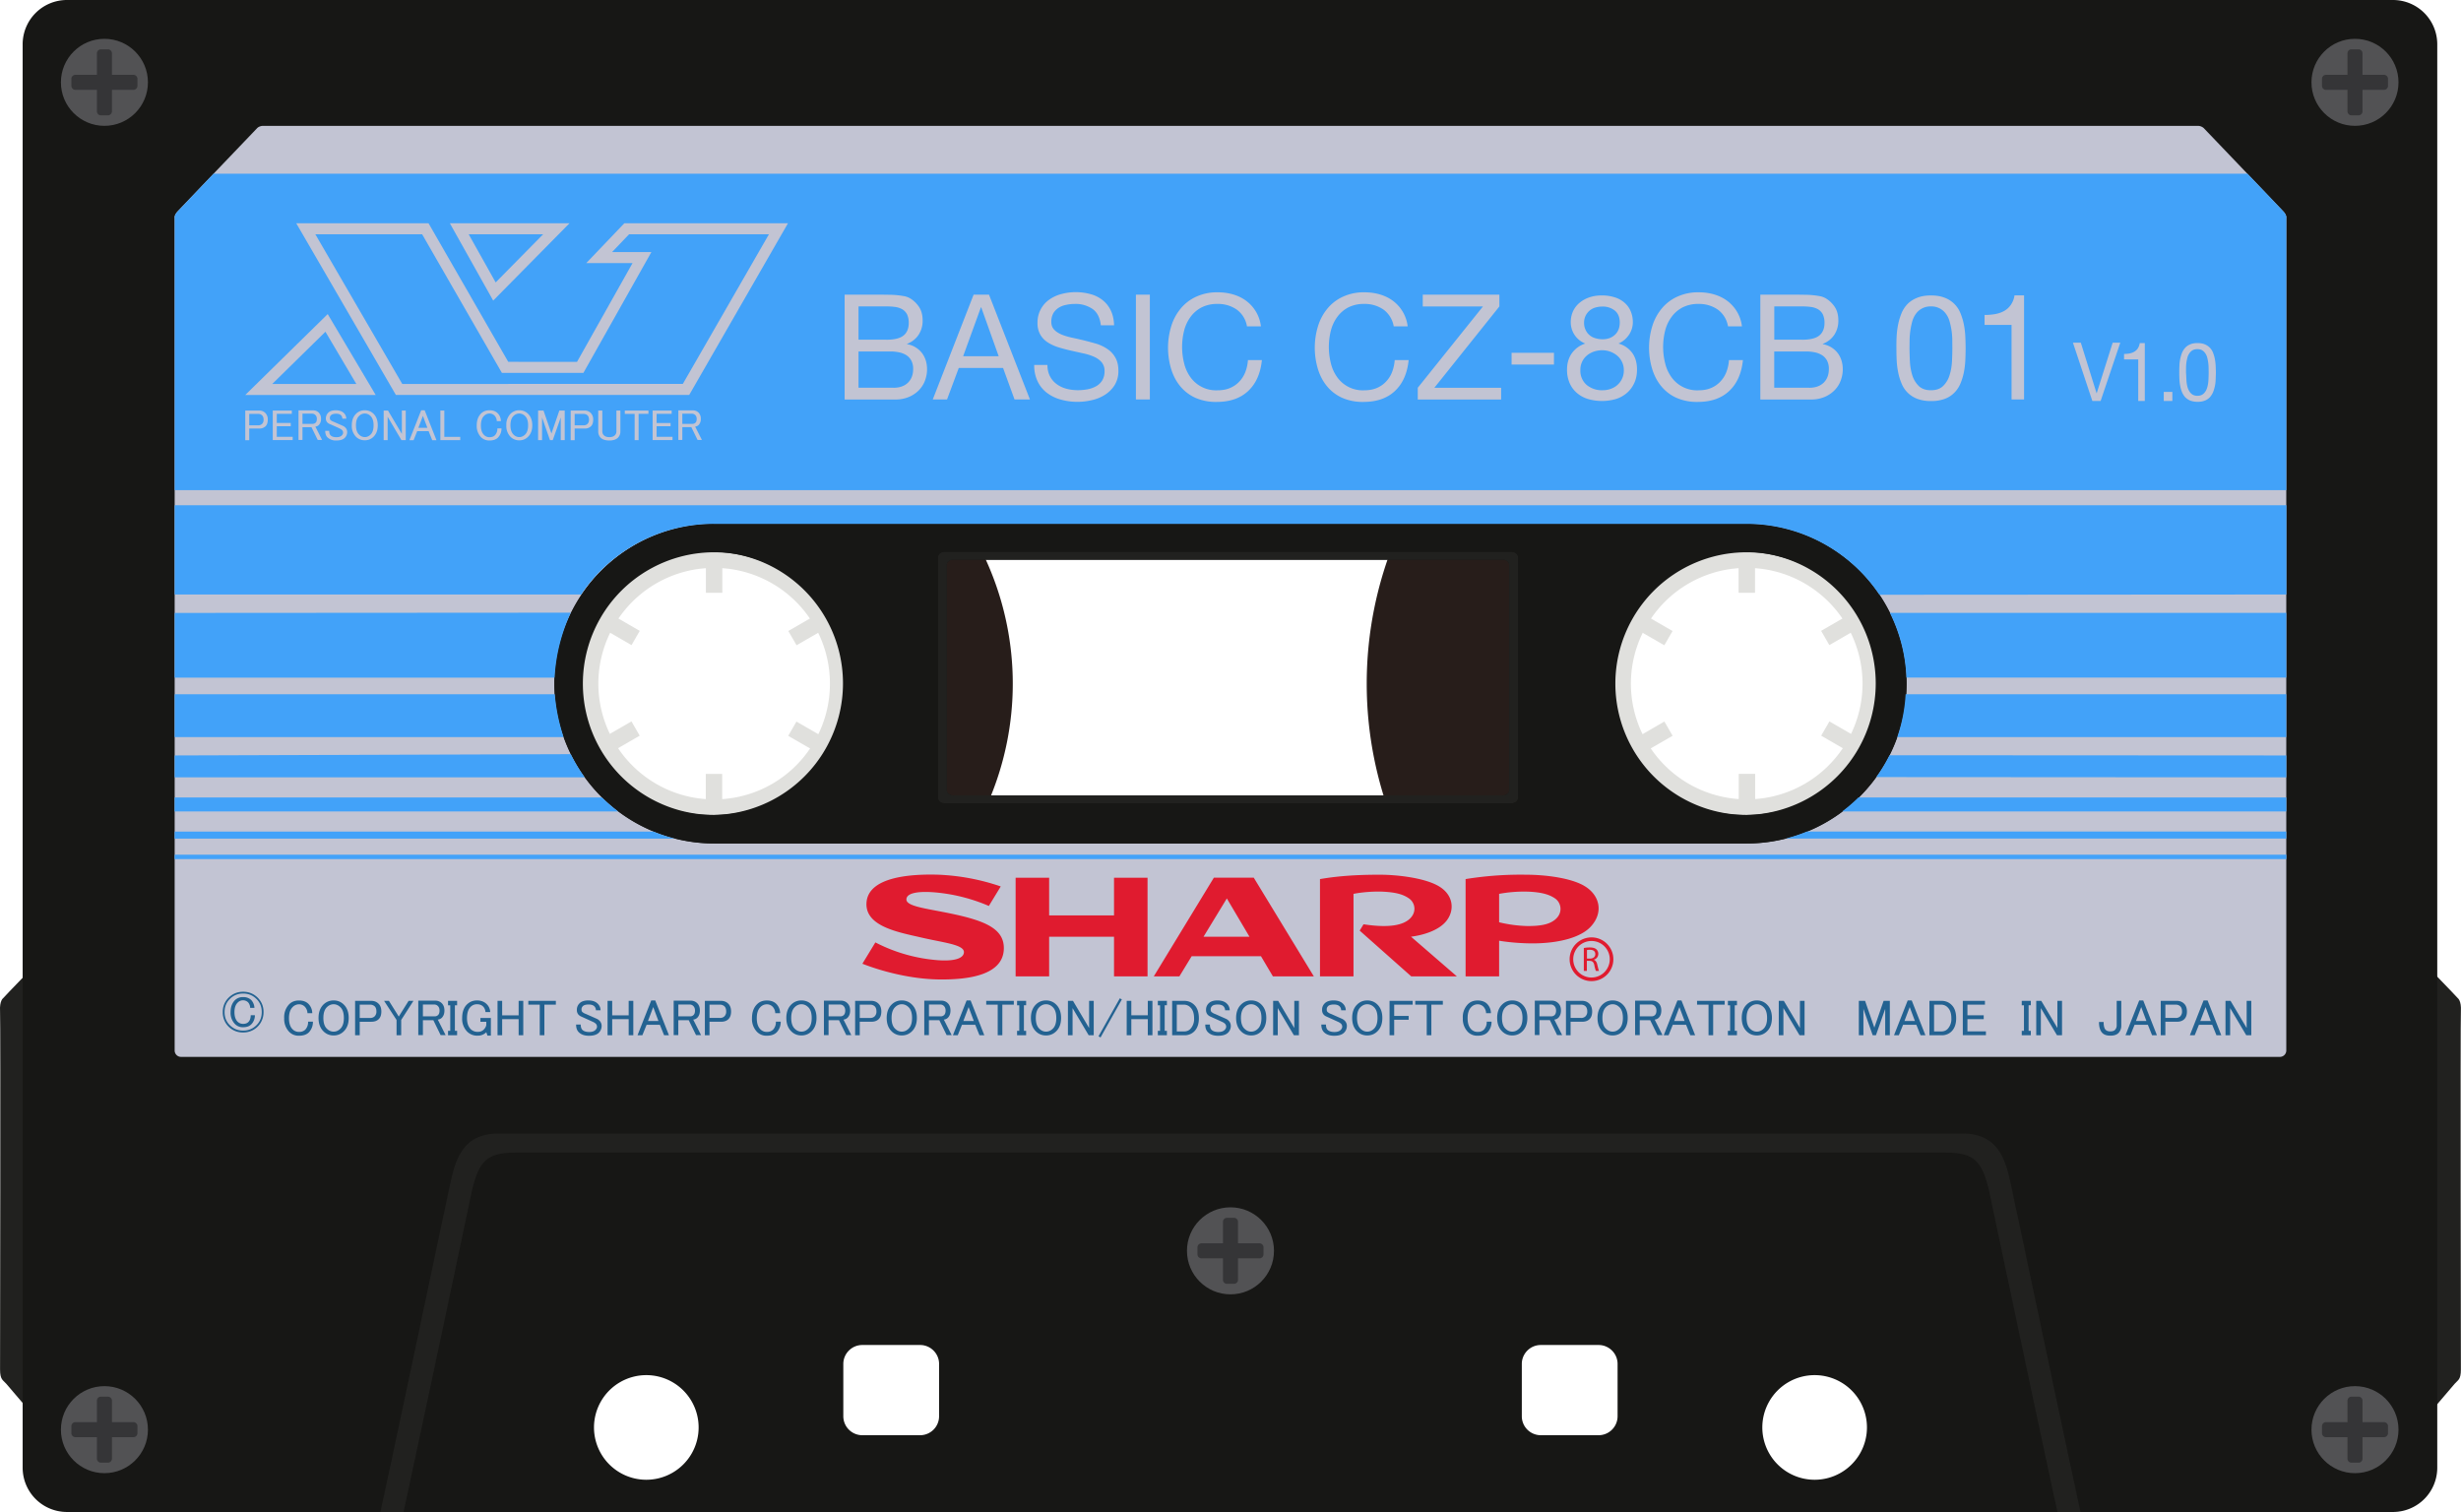 <?xml version="1.0" encoding="UTF-8" standalone="no"?>
<svg
   xmlns:dc="http://purl.org/dc/elements/1.1/"
   xmlns:cc="http://creativecommons.org/ns#"
   xmlns:rdf="http://www.w3.org/1999/02/22-rdf-syntax-ns#"
   xmlns:svg="http://www.w3.org/2000/svg"
   xmlns="http://www.w3.org/2000/svg"
   xmlns:sodipodi="http://sodipodi.sourceforge.net/DTD/sodipodi-0.dtd"
   xmlns:inkscape="http://www.inkscape.org/namespaces/inkscape"
   viewBox="0 0 47.795 29.365"
   version="1.1"
   id="svg94"
   sodipodi:docname="game.svg"
   width="47.795"
   height="29.365"
   inkscape:version="0.92.4 5da689c313, 2019-01-14">
  <defs
     id="defs98" />
  <sodipodi:namedview
     pagecolor="#ffffff"
     bordercolor="#666666"
     borderopacity="1"
     objecttolerance="10"
     gridtolerance="10"
     guidetolerance="10"
     inkscape:pageopacity="0"
     inkscape:pageshadow="2"
     inkscape:window-width="471"
     inkscape:window-height="442"
     id="namedview96"
     showgrid="false"
     inkscape:zoom="5.670168"
     inkscape:cx="23.897348"
     inkscape:cy="14.6825"
     inkscape:window-x="0"
     inkscape:window-y="0"
     inkscape:window-maximized="0"
     inkscape:current-layer="svg94" />
  <path
     d="m 13.871,7.48 a 5.798,5.798 0 1 0 0,11.596 5.798,5.798 0 0 0 0,-11.596 z m 0,9.559 a 3.76,3.76 0 1 1 0,-7.52 3.76,3.76 0 0 1 0,7.52 z m 20.052,-11.141 a 7.38,7.38 0 1 0 0,14.76 7.38,7.38 0 0 0 0,-14.76 z m 0,11.14 a 3.76,3.76 0 1 1 0,-7.52 3.76,3.76 0 0 1 0,7.52 z"
     id="path2"
     inkscape:connector-curvature="0"
     style="fill:#271d1a" />
  <path
     d="m 33.923,10.589 a 2.688,2.688 0 1 0 0,5.376 2.688,2.688 0 0 0 0,-5.376 z m 0.164,4.93 v -0.49 h -0.319 v 0.49 a 2.25,2.25 0 0 1 -1.709,-0.984 l 0.425,-0.245 -0.16,-0.277 -0.424,0.246 a 2.242,2.242 0 0 1 0.003,-1.969 l 0.42,0.242 0.16,-0.277 -0.419,-0.242 a 2.246,2.246 0 0 1 1.701,-0.978 v 0.478 h 0.319 v -0.478 c 0.706,0.05 1.322,0.426 1.698,0.978 l -0.414,0.239 0.16,0.277 0.415,-0.24 a 2.244,2.244 0 0 1 0.006,1.964 l -0.42,-0.242 -0.16,0.277 0.42,0.243 a 2.243,2.243 0 0 1 -1.702,0.988 z m -20.216,-4.93 a 2.688,2.688 0 1 0 0,5.376 2.688,2.688 0 0 0 0,-5.376 z m 0.155,4.931 v -0.49 h -0.319 v 0.49 a 2.246,2.246 0 0 1 -1.703,-0.989 l 0.42,-0.243 -0.16,-0.277 -0.42,0.242 a 2.244,2.244 0 0 1 0.006,-1.964 l 0.415,0.24 0.16,-0.277 -0.414,-0.239 a 2.246,2.246 0 0 1 1.698,-0.978 v 0.478 h 0.319 v -0.478 a 2.245,2.245 0 0 1 1.701,0.978 l -0.419,0.242 0.16,0.277 0.42,-0.242 c 0.146,0.298 0.228,0.633 0.228,0.988 0,0.352 -0.081,0.685 -0.225,0.981 l -0.425,-0.245 -0.16,0.277 0.425,0.245 a 2.242,2.242 0 0 1 -1.707,0.984 z"
     id="path4"
     inkscape:connector-curvature="0"
     style="fill:#e0e0dd" />
  <path
     d="m 47.177,18.806 c 0.423,0.435 0.556,0.58 0.556,0.58 0,0 0.072,0.048 0.06,0.254 -0.012,0.205 0,6.751 0,6.957 0,0.205 -0.06,0.205 -0.121,0.278 -0.06,0.072 -0.495,0.58 -0.495,0.58 z m -46.56,0 c -0.423,0.435 -0.556,0.58 -0.556,0.58 0,0 -0.072,0.048 -0.06,0.254 0.012,0.205 0,6.751 0,6.957 0,0.205 0.06,0.205 0.121,0.278 0.06,0.072 0.495,0.58 0.495,0.58 z"
     id="path6"
     inkscape:connector-curvature="0"
     style="fill:#21211f" />
  <path
     d="M 46.477,0 H 1.298 A 0.86,0.86 0 0 0 0.44,0.858 V 28.507 A 0.86,0.86 0 0 0 1.298,29.365 H 46.476 a 0.86,0.86 0 0 0 0.858,-0.858 V 0.858 A 0.86,0.86 0 0 0 46.477,0 Z m -33.925,28.739 a 1.016,1.016 0 1 1 0,-2.032 1.016,1.016 0 0 1 0,2.032 z m 1.319,-12.911 a 2.551,2.551 0 1 1 0,-5.102 2.551,2.551 0 0 1 0,5.102 z m 4.367,11.678 a 0.369,0.369 0 0 1 -0.368,0.368 h -1.124 a 0.369,0.369 0 0 1 -0.368,-0.368 V 26.49 c 0,-0.202 0.165,-0.368 0.368,-0.368 h 1.124 c 0.202,0 0.368,0.165 0.368,0.368 z m 11.073,-12.165 c 0,0.059 -0.055,0.107 -0.123,0.107 h -10.679 c -0.067,0 -0.123,-0.048 -0.123,-0.107 v -4.364 c 0,-0.059 0.055,-0.107 0.123,-0.107 h 10.679 c 0.067,0 0.123,0.048 0.123,0.107 z m 2.104,12.165 a 0.369,0.369 0 0 1 -0.368,0.368 h -1.124 a 0.369,0.369 0 0 1 -0.368,-0.368 V 26.49 c 0,-0.202 0.165,-0.368 0.368,-0.368 h 1.124 c 0.202,0 0.368,0.165 0.368,0.368 z m 3.827,1.233 a 1.016,1.016 0 1 1 0,-2.032 1.016,1.016 0 0 1 0,2.032 z m -1.319,-12.911 a 2.551,2.551 0 1 1 0,-5.102 2.551,2.551 0 0 1 0,5.102 z"
     id="path8"
     inkscape:connector-curvature="0"
     style="fill:#171715" />
  <path
     d="m 29.358,10.717 h -11.018 c -0.07,0 -0.126,0.051 -0.126,0.114 v 4.656 c 0,0.063 0.057,0.114 0.126,0.114 h 11.018 c 0.07,0 0.126,-0.051 0.126,-0.114 v -4.656 c 0,-0.063 -0.057,-0.114 -0.126,-0.114 z m -0.047,4.624 c 0,0.059 -0.055,0.107 -0.123,0.107 h -10.679 c -0.067,0 -0.123,-0.048 -0.123,-0.107 v -4.364 c 0,-0.059 0.055,-0.107 0.123,-0.107 h 10.679 c 0.067,0 0.123,0.048 0.123,0.107 z m 11.095,14.024 c -0.294,-1.337 -1.276,-6.023 -1.381,-6.485 -0.108,-0.476 -0.303,-0.865 -0.908,-0.865 H 9.677 c -0.605,0 -0.8,0.389 -0.908,0.865 -0.105,0.462 -1.087,5.148 -1.381,6.485 h 0.45 a 1471.77,1471.77 0 0 0 1.301,-6.116 c 0.149,-0.715 0.303,-0.865 0.908,-0.865 h 27.701 c 0.605,0 0.759,0.149 0.908,0.865 0.134,0.64 0.945,4.478 1.301,6.115 z"
     id="path10"
     inkscape:connector-curvature="0"
     style="fill:#21211f" />
  <path
     d="m 44.352,4.114 c -0.04,-0.046 -1.487,-1.556 -1.549,-1.622 a 0.174,0.174 0 0 0 -0.114,-0.048 H 5.105 c 0,0 -0.071,10e-4 -0.114,0.048 -0.062,0.066 -1.509,1.576 -1.549,1.622 -0.062,0.072 -0.05,0.117 -0.05,0.117 v 16.172 c 0,0.067 0.055,0.123 0.123,0.123 H 44.279 a 0.124,0.124 0 0 0 0.123,-0.123 V 4.231 c -10e-4,0 0.012,-0.046 -0.05,-0.117 z m -7.648,7.789 c 0.206,0.415 0.323,0.881 0.323,1.374 a 3.113,3.113 0 0 1 -3.104,3.104 h -20.052 a 3.113,3.113 0 0 1 -3.104,-3.104 3.113,3.113 0 0 1 3.104,-3.104 h 20.052 a 3.117,3.117 0 0 1 2.781,1.73"
     id="path12"
     inkscape:connector-curvature="0"
     style="clip-rule:evenodd;fill:#c2c4d3;fill-rule:evenodd" />
  <path
     d="m 33.923,10.174 h -20.052 a 3.104,3.104 0 0 0 0,6.208 h 20.052 a 3.104,3.104 0 0 0 0,-6.208 z m -20.057,5.654 a 2.556,2.556 0 1 1 0,-5.111 2.556,2.556 0 0 1 0,5.111 z m 15.618,-0.341 c 0,0.063 -0.057,0.114 -0.126,0.114 h -11.018 c -0.07,0 -0.126,-0.051 -0.126,-0.114 v -4.656 c 0,-0.063 0.057,-0.114 0.126,-0.114 h 11.018 c 0.07,0 0.126,0.051 0.126,0.114 z m 4.439,0.341 a 2.556,2.556 0 1 1 0,-5.111 2.556,2.556 0 0 1 0,5.111 z"
     id="path14"
     inkscape:connector-curvature="0"
     style="clip-rule:evenodd;fill:#171715;fill-rule:evenodd" />
  <circle
     cx="2.028"
     cy="1.599"
     r="0.845"
     id="circle16"
     style="fill:#525254" />
  <g
     id="g22"
     style="fill:#353537"
     transform="translate(3.4911243e-4)">
    <path
       d="M 2.096,2.24 H 1.96 A 0.078,0.078 0 0 1 1.882,2.162 V 1.036 c 0,-0.043 0.035,-0.078 0.078,-0.078 h 0.136 c 0.043,0 0.078,0.035 0.078,0.078 V 2.162 A 0.08,0.08 0 0 1 2.096,2.24 Z"
       id="path18"
       inkscape:connector-curvature="0" />
    <path
       d="M 2.669,1.531 V 1.667 A 0.078,0.078 0 0 1 2.591,1.745 H 1.464 A 0.078,0.078 0 0 1 1.386,1.667 V 1.531 c 0,-0.043 0.035,-0.078 0.078,-0.078 H 2.59 c 0.044,0 0.079,0.035 0.079,0.078 z"
       id="path20"
       inkscape:connector-curvature="0" />
  </g>
  <circle
     cx="2.028"
     cy="27.766"
     r="0.845"
     id="circle24"
     style="fill:#525254" />
  <g
     id="g30"
     style="fill:#353537"
     transform="translate(3.4911243e-4)">
    <path
       d="M 2.096,27.125 H 1.96 a 0.078,0.078 0 0 0 -0.078,0.078 v 1.126 c 0,0.043 0.035,0.078 0.078,0.078 H 2.096 A 0.078,0.078 0 0 0 2.174,28.329 V 27.203 A 0.08,0.08 0 0 0 2.096,27.125 Z"
       id="path26"
       inkscape:connector-curvature="0" />
    <path
       d="M 2.669,27.834 V 27.698 A 0.078,0.078 0 0 0 2.591,27.62 H 1.464 a 0.078,0.078 0 0 0 -0.078,0.078 v 0.136 c 0,0.043 0.035,0.078 0.078,0.078 H 2.59 a 0.078,0.078 0 0 0 0.079,-0.078 z"
       id="path28"
       inkscape:connector-curvature="0" />
  </g>
  <circle
     cx="45.736"
     cy="27.766"
     r="0.845"
     id="circle32"
     style="fill:#525254" />
  <g
     id="g38"
     style="fill:#353537"
     transform="translate(3.4911243e-4)">
    <path
       d="m 45.668,27.125 h 0.136 c 0.043,0 0.078,0.035 0.078,0.078 v 1.126 a 0.078,0.078 0 0 1 -0.078,0.078 H 45.668 A 0.078,0.078 0 0 1 45.59,28.329 v -1.126 c 0,-0.043 0.035,-0.078 0.078,-0.078 z"
       id="path34"
       inkscape:connector-curvature="0" />
    <path
       d="m 45.095,27.834 v -0.136 c 0,-0.043 0.035,-0.078 0.078,-0.078 h 1.126 c 0.043,0 0.078,0.035 0.078,0.078 v 0.136 a 0.078,0.078 0 0 1 -0.078,0.078 h -1.126 a 0.078,0.078 0 0 1 -0.078,-0.078 z"
       id="path36"
       inkscape:connector-curvature="0" />
  </g>
  <circle
     cx="45.736"
     cy="1.599"
     r="0.845"
     id="circle40"
     style="fill:#525254" />
  <g
     id="g46"
     style="fill:#353537"
     transform="translate(3.4911243e-4)">
    <path
       d="m 45.668,2.24 h 0.136 A 0.078,0.078 0 0 0 45.882,2.162 V 1.036 A 0.078,0.078 0 0 0 45.804,0.958 H 45.668 A 0.078,0.078 0 0 0 45.59,1.036 v 1.126 c 0,0.043 0.035,0.078 0.078,0.078 z"
       id="path42"
       inkscape:connector-curvature="0" />
    <path
       d="m 45.095,1.531 v 0.136 c 0,0.043 0.035,0.078 0.078,0.078 h 1.126 A 0.078,0.078 0 0 0 46.377,1.667 V 1.531 A 0.078,0.078 0 0 0 46.299,1.453 h -1.126 a 0.078,0.078 0 0 0 -0.078,0.078 z"
       id="path44"
       inkscape:connector-curvature="0" />
  </g>
  <circle
     cx="23.897"
     cy="24.293"
     r="0.845"
     id="circle48"
     style="fill:#525254" />
  <g
     id="g54"
     style="fill:#353537"
     transform="translate(3.4911243e-4)">
    <path
       d="m 23.829,23.652 h 0.136 c 0.043,0 0.078,0.035 0.078,0.078 v 1.126 a 0.078,0.078 0 0 1 -0.078,0.078 H 23.829 A 0.078,0.078 0 0 1 23.751,24.856 V 23.73 c 0,-0.043 0.035,-0.078 0.078,-0.078 z"
       id="path50"
       inkscape:connector-curvature="0" />
    <path
       d="m 23.256,24.361 v -0.136 c 0,-0.043 0.035,-0.078 0.078,-0.078 h 1.126 c 0.043,0 0.078,0.035 0.078,0.078 v 0.136 a 0.078,0.078 0 0 1 -0.078,0.078 h -1.126 a 0.078,0.078 0 0 1 -0.078,-0.078 z"
       id="path52"
       inkscape:connector-curvature="0" />
  </g>
  <path
     d="m 3.393,4.231 c 0,0 -0.013,-0.045 0.05,-0.117 0.019,-0.022 0.353,-0.371 0.705,-0.74 H 43.647 c 0.353,0.369 0.687,0.718 0.705,0.74 0.062,0.072 0.05,0.117 0.05,0.117 V 9.519 H 3.393 m -10e-4,7.081 H 44.403 v 0.085 H 3.392 Z"
     id="path56"
     inkscape:connector-curvature="0"
     style="fill:#42a2f9" />
  <path
     d="m 11.085,11.899 a 3.505,3.505 0 0 0 -0.315,1.262 H 3.392 v -1.257 m 7.903,-0.373 a 3.102,3.102 0 0 1 2.566,-1.357 h 20.052 c 1.075,0 2.03,0.546 2.587,1.377 l 7.904,-0.005 V 9.813 H 3.392 v 1.733 h 7.904 m 25.408,0.357 c 0.188,0.38 0.304,0.808 0.32,1.257 h 7.378 v -1.257 m -7.393,1.58 a 3.1,3.1 0 0 1 -0.162,0.833 h 7.554 v -0.833 z m -0.313,1.185 c -0.075,0.149 -0.16,0.29 -0.257,0.424 l 7.963,0.005 v -0.425 m -8.623,1.086 c 0.11,-0.083 0.215,-0.173 0.313,-0.27 h 8.31 v 0.272 h -8.622 m -1.09,0.524 c 0.139,-0.036 0.273,-0.081 0.404,-0.135 v 10e-4 h 9.307 v 0.136 h -9.711 m -21.587,10e-4 a 3.044,3.044 0 0 1 -0.411,-0.136 H 3.392 v 0.136 z m -1.097,-0.527 a 3.135,3.135 0 0 1 -0.315,-0.272 H 3.391 v 0.272 z m -0.921,-1.113 c 0.078,0.158 0.169,0.308 0.271,0.45 H 3.392 v -0.425 m 7.553,-0.356 a 3.72,3.72 0 0 1 -0.171,-0.833 H 3.392 v 0.833 z"
     id="path58"
     inkscape:connector-curvature="0"
     style="clip-rule:evenodd;fill:#42a2f9;fill-rule:evenodd" />
  <g
     id="g68"
     transform="translate(3.4911243e-4)">
    <g
       id="g62"
       style="fill:#e01b2f">
      <path
         d="m 21.635,17.779 h -1.26 v -0.732 h -0.651 v 1.916 h 0.651 v -0.77 h 1.26 v 0.77 h 0.651 v -1.916 h -0.651 v 0.732 m 1.738,0.414 0.453,-0.744 0.44,0.744 h -0.893 m 0.201,-1.147 -1.167,1.917 h 0.497 l 0.239,-0.392 h 1.346 l 0.232,0.392 h 0.795 l -1.167,-1.917 h -0.775 m 4.523,0.831 c 0.155,-0.203 0.134,-0.501 -0.164,-0.671 -0.278,-0.159 -0.807,-0.218 -1.138,-0.218 -0.53,0 -0.87,0.036 -1.16,0.085 v 1.889 h 0.651 V 17.36 c 0.234,-0.046 0.472,-0.047 0.561,-0.043 0.259,0.012 0.404,0.052 0.52,0.134 0.12,0.086 0.153,0.275 -0.003,0.406 -0.117,0.098 -0.353,0.175 -0.883,0.094 l -0.075,0.123 1.001,0.888 h 0.886 l -0.89,-0.77 c 0.215,-0.027 0.539,-0.112 0.694,-0.315 m -9.799,-0.168 c -0.376,-0.073 -0.695,-0.118 -0.695,-0.24 0,-0.135 0.258,-0.17 0.624,-0.131 a 3.4,3.4 0 0 1 0.977,0.257 l 0.231,-0.379 a 4.26,4.26 0 0 0 -1.214,-0.228 c -0.504,-0.015 -1.356,0.031 -1.393,0.541 -0.033,0.467 0.632,0.579 1.068,0.68 0.425,0.099 0.824,0.135 0.824,0.282 0,0.104 -0.141,0.185 -0.512,0.157 A 3.163,3.163 0 0 1 17,18.303 l -0.252,0.414 c 0.421,0.165 0.974,0.297 1.472,0.305 0.592,0.01 1.26,-0.085 1.275,-0.592 0.012,-0.424 -0.426,-0.572 -1.197,-0.721 M 30.2,17.861 c -0.112,0.092 -0.277,0.125 -0.536,0.124 a 2.593,2.593 0 0 1 -0.55,-0.073 V 17.36 a 2.66,2.66 0 0 1 0.565,-0.043 c 0.26,0.011 0.411,0.055 0.524,0.134 0.118,0.082 0.157,0.28 -0.003,0.41 m 0.569,-0.655 c -0.265,-0.157 -0.761,-0.218 -1.142,-0.218 a 6.7,6.7 0 0 0 -1.164,0.085 v 1.889 h 0.651 V 18.27 c 0.201,0.034 0.453,0.053 0.672,0.052 0.532,-0.005 0.928,-0.129 1.108,-0.326 0.257,-0.279 0.171,-0.616 -0.125,-0.79"
         id="path60"
         inkscape:connector-curvature="0" />
    </g>
    <path
       d="m 30.761,18.411 a 0.604,0.604 0 0 1 0.112,-0.01 c 0.063,0 0.103,0.012 0.131,0.037 a 0.117,0.117 0 0 1 0.036,0.086 c 0,0.06 -0.038,0.1 -0.086,0.115 v 0.002 c 0.035,0.013 0.056,0.045 0.066,0.092 0.015,0.063 0.025,0.106 0.035,0.124 h -0.061 a 0.576,0.576 0 0 1 -0.03,-0.108 c -0.013,-0.062 -0.037,-0.086 -0.091,-0.088 h -0.055 v 0.196 h -0.059 v -0.446 z m 0.058,0.206 h 0.06 c 0.063,0 0.103,-0.034 0.103,-0.086 0,-0.06 -0.043,-0.084 -0.104,-0.085 a 0.223,0.223 0 0 0 -0.058,0.006 v 0.165 z"
       id="path64"
       inkscape:connector-curvature="0"
       style="fill:#e01b2f" />
    <circle
       cx="30.908"
       cy="18.63"
       r="0.39"
       stroke-miterlimit="10"
       id="circle66"
       style="fill:none;stroke:#e01b2f;stroke-width:0.07;stroke-miterlimit:10" />
  </g>
  <g
     id="g72"
     style="fill:#236291"
     transform="translate(3.4911243e-4)">
    <path
       d="M 4.722,20.052 A 0.386,0.386 0 0 1 4.326,19.657 0.38,0.38 0 0 1 4.438,19.378 c 0.078,-0.078 0.173,-0.117 0.284,-0.117 0.111,0 0.206,0.039 0.284,0.117 a 0.38,0.38 0 0 1 0.112,0.279 0.39,0.39 0 0 1 -0.396,0.395 z M 4.981,19.91 C 5.049,19.842 5.083,19.758 5.083,19.656 5.083,19.554 5.05,19.469 4.981,19.402 4.91,19.331 4.824,19.296 4.722,19.296 c -0.102,0 -0.188,0.035 -0.259,0.106 -0.068,0.067 -0.102,0.152 -0.102,0.254 0,0.102 0.033,0.186 0.102,0.254 0.071,0.071 0.157,0.106 0.259,0.106 0.102,0 0.187,-0.035 0.259,-0.106 z M 4.56,19.427 a 0.218,0.218 0 0 1 0.162,-0.062 0.22,0.22 0 0 1 0.157,0.057 0.24,0.24 0 0 1 0.062,0.152 H 4.858 a 0.164,0.164 0 0 0 -0.04,-0.107 0.142,0.142 0 0 0 -0.203,0.006 c -0.041,0.04 -0.062,0.102 -0.062,0.183 0,0.084 0.021,0.147 0.062,0.188 0.03,0.027 0.065,0.041 0.106,0.041 0.044,0 0.078,-0.012 0.102,-0.036 0.03,-0.03 0.046,-0.074 0.046,-0.132 H 4.95 A 0.25,0.25 0 0 1 4.884,19.89 C 4.847,19.93 4.793,19.95 4.722,19.95 A 0.209,0.209 0 0 1 4.56,19.885 0.309,0.309 0 0 1 4.478,19.656 c 0,-0.095 0.027,-0.171 0.082,-0.229 z m 1.055,0.078 c 0.05,-0.05 0.113,-0.074 0.191,-0.074 0.078,0 0.14,0.022 0.184,0.066 a 0.257,0.257 0 0 1 0.074,0.18 H 5.971 A 0.192,0.192 0 0 0 5.92,19.552 0.155,0.155 0 0 0 5.807,19.505 0.173,0.173 0 0 0 5.682,19.56 c -0.047,0.047 -0.07,0.118 -0.07,0.215 0,0.097 0.023,0.168 0.07,0.215 a 0.169,0.169 0 0 0 0.125,0.051 0.165,0.165 0 0 0 0.121,-0.043 0.213,0.213 0 0 0 0.055,-0.156 H 6.077 A 0.292,0.292 0 0 1 5.999,20.049 C 5.955,20.093 5.891,20.115 5.808,20.115 A 0.255,0.255 0 0 1 5.617,20.041 0.359,0.359 0 0 1 5.519,19.775 0.36,0.36 0 0 1 5.615,19.505 Z m 0.664,0.007 c 0.055,-0.054 0.121,-0.082 0.2,-0.082 0.079,0 0.145,0.027 0.199,0.082 0.063,0.063 0.094,0.148 0.094,0.258 0,0.11 -0.031,0.195 -0.094,0.258 C 6.623,20.083 6.557,20.11 6.479,20.11 6.401,20.11 6.334,20.083 6.28,20.028 6.217,19.965 6.186,19.88 6.186,19.77 c 0,-0.11 0.031,-0.195 0.093,-0.258 z m 0.067,0.051 C 6.302,19.607 6.28,19.676 6.28,19.77 c 0,0.094 0.022,0.163 0.066,0.207 0.039,0.039 0.083,0.059 0.133,0.059 0.05,0 0.094,-0.02 0.133,-0.059 0.044,-0.044 0.066,-0.113 0.066,-0.207 0,-0.094 -0.022,-0.163 -0.066,-0.207 -0.039,-0.039 -0.083,-0.059 -0.133,-0.059 -0.05,0 -0.094,0.02 -0.133,0.059 z M 6.897,19.438 H 7.21 c 0.058,0 0.104,0.019 0.141,0.055 0.037,0.036 0.055,0.087 0.055,0.152 0,0.065 -0.017,0.114 -0.051,0.148 -0.034,0.034 -0.082,0.051 -0.145,0.051 H 6.986 v 0.262 h -0.09 v -0.668 z m 0.089,0.074 V 19.77 H 7.189 A 0.12,0.12 0 0 0 7.275,19.739 0.128,0.128 0 0 0 7.31,19.645 c 0,-0.044 -0.011,-0.077 -0.031,-0.098 a 0.124,0.124 0 0 0 -0.09,-0.035 z m 0.473,-0.074 h 0.094 l 0.191,0.305 0.191,-0.305 h 0.094 l -0.238,0.371 v 0.297 h -0.09 v -0.297 z m 0.664,-0.004 h 0.328 c 0.052,0 0.095,0.017 0.129,0.051 0.034,0.034 0.051,0.081 0.051,0.141 0,0.06 -0.017,0.106 -0.051,0.141 a 0.132,0.132 0 0 1 -0.078,0.035 l 0.152,0.301 H 8.557 L 8.416,19.814 H 8.213 v 0.289 h -0.09 z m 0.09,0.075 v 0.23 h 0.23 c 0.026,0 0.048,-0.009 0.066,-0.027 0.018,-0.018 0.027,-0.047 0.027,-0.086 0,-0.036 -0.011,-0.065 -0.031,-0.086 -0.02,-0.021 -0.046,-0.031 -0.074,-0.031 z m 0.488,-0.071 h 0.176 v 0.086 H 8.834 v 0.496 h 0.043 v 0.086 H 8.701 V 20.02 H 8.744 V 19.524 H 8.701 Z m 0.363,0.074 c 0.055,-0.055 0.121,-0.082 0.199,-0.082 0.078,0 0.142,0.024 0.191,0.074 A 0.223,0.223 0 0 1 9.52,19.656 H 9.428 C 9.425,19.612 9.409,19.575 9.381,19.547 9.353,19.519 9.314,19.504 9.264,19.504 c -0.05,0 -0.091,0.017 -0.125,0.051 -0.047,0.047 -0.07,0.12 -0.07,0.219 0,0.094 0.024,0.165 0.074,0.215 a 0.19,0.19 0 0 0 0.141,0.051 c 0.044,0 0.081,-0.015 0.109,-0.043 0.028,-0.028 0.046,-0.059 0.051,-0.09 V 19.844 H 9.33 V 19.77 h 0.203 v 0.344 H 9.467 L 9.444,20.048 A 0.23,0.23 0 0 1 9.276,20.114 0.275,0.275 0 0 1 9.073,20.036 0.354,0.354 0 0 1 8.975,19.774 c 0,-0.114 0.03,-0.202 0.089,-0.262 z m 0.598,-0.074 h 0.09 v 0.281 h 0.32 v -0.281 h 0.09 v 0.668 h -0.09 v -0.313 h -0.32 v 0.313 h -0.09 z m 0.598,0 h 0.535 v 0.074 h -0.223 v 0.594 h -0.09 V 19.512 H 10.26 Z m 0.996,0.047 c 0.036,-0.036 0.093,-0.055 0.168,-0.055 0.081,0 0.142,0.021 0.184,0.063 a 0.177,0.177 0 0 1 0.055,0.129 h -0.09 a 0.108,0.108 0 0 0 -0.031,-0.078 c -0.023,-0.023 -0.06,-0.035 -0.109,-0.035 -0.055,0 -0.093,0.011 -0.113,0.031 -0.019,0.019 -0.027,0.039 -0.027,0.063 0,0.024 0.005,0.04 0.016,0.051 a 0.205,0.205 0 0 0 0.07,0.039 l 0.203,0.09 c 0.021,0.008 0.04,0.021 0.059,0.039 a 0.141,0.141 0 0 1 0.043,0.102 0.183,0.183 0 0 1 -0.055,0.133 c -0.039,0.039 -0.103,0.059 -0.191,0.059 -0.086,0 -0.152,-0.023 -0.199,-0.07 -0.034,-0.034 -0.051,-0.083 -0.051,-0.148 h 0.09 c 0,0.047 0.011,0.081 0.031,0.102 0.028,0.028 0.073,0.043 0.133,0.043 0.055,0 0.095,-0.013 0.121,-0.039 0.021,-0.021 0.031,-0.042 0.031,-0.063 a 0.084,0.084 0 0 0 -0.023,-0.059 0.215,0.215 0 0 0 -0.063,-0.039 l -0.102,-0.047 a 9.62,9.62 0 0 1 -0.113,-0.051 0.167,0.167 0 0 1 -0.055,-0.035 0.128,0.128 0 0 1 -0.035,-0.094 0.17,0.17 0 0 1 0.053,-0.131 z m 0.543,-0.047 h 0.09 v 0.281 h 0.32 v -0.281 h 0.09 v 0.668 h -0.09 v -0.313 h -0.32 v 0.313 h -0.09 z m 0.582,0.668 0.266,-0.676 h 0.078 l 0.266,0.676 h -0.094 l -0.082,-0.203 h -0.258 l -0.082,0.203 z m 0.305,-0.547 -0.102,0.27 h 0.203 z m 0.398,-0.125 h 0.328 c 0.052,0 0.095,0.017 0.129,0.051 0.034,0.034 0.051,0.081 0.051,0.141 0,0.06 -0.017,0.106 -0.051,0.141 a 0.132,0.132 0 0 1 -0.078,0.035 l 0.152,0.301 h -0.098 l -0.141,-0.289 h -0.203 v 0.289 h -0.09 v -0.669 z m 0.09,0.075 v 0.23 h 0.23 c 0.026,0 0.048,-0.009 0.066,-0.027 0.018,-0.018 0.027,-0.047 0.027,-0.086 0,-0.036 -0.011,-0.065 -0.031,-0.086 -0.02,-0.021 -0.046,-0.031 -0.074,-0.031 z m 0.515,-0.071 h 0.313 c 0.058,0 0.104,0.019 0.141,0.055 0.037,0.036 0.055,0.087 0.055,0.152 0,0.065 -0.017,0.114 -0.051,0.148 -0.034,0.034 -0.082,0.051 -0.145,0.051 h -0.223 v 0.262 h -0.09 z m 0.09,0.074 v 0.258 h 0.203 a 0.12,0.12 0 0 0 0.086,-0.031 0.128,0.128 0 0 0 0.035,-0.094 c 0,-0.044 -0.011,-0.077 -0.031,-0.098 a 0.124,0.124 0 0 0 -0.09,-0.035 z m 0.922,-0.007 c 0.05,-0.05 0.113,-0.074 0.191,-0.074 0.078,0 0.14,0.022 0.184,0.066 a 0.257,0.257 0 0 1 0.074,0.18 h -0.094 a 0.192,0.192 0 0 0 -0.051,-0.125 0.155,0.155 0 0 0 -0.113,-0.047 0.173,0.173 0 0 0 -0.125,0.055 c -0.047,0.047 -0.07,0.118 -0.07,0.215 0,0.097 0.023,0.168 0.07,0.215 a 0.169,0.169 0 0 0 0.125,0.051 0.165,0.165 0 0 0 0.121,-0.043 0.213,0.213 0 0 0 0.055,-0.156 h 0.094 a 0.292,0.292 0 0 1 -0.078,0.207 c -0.044,0.044 -0.108,0.066 -0.191,0.066 a 0.255,0.255 0 0 1 -0.191,-0.074 0.359,0.359 0 0 1 -0.098,-0.266 c 0,-0.115 0.032,-0.205 0.097,-0.27 z m 0.664,0.007 c 0.055,-0.055 0.121,-0.082 0.199,-0.082 0.078,0 0.145,0.027 0.199,0.082 0.063,0.063 0.094,0.148 0.094,0.258 0,0.11 -0.031,0.195 -0.094,0.258 -0.055,0.055 -0.121,0.082 -0.199,0.082 -0.078,0 -0.145,-0.027 -0.199,-0.082 -0.063,-0.063 -0.094,-0.148 -0.094,-0.258 0,-0.11 0.032,-0.195 0.094,-0.258 z m 0.067,0.051 c -0.044,0.044 -0.066,0.113 -0.066,0.207 0,0.094 0.022,0.163 0.066,0.207 0.039,0.039 0.083,0.059 0.133,0.059 0.05,0 0.094,-0.02 0.133,-0.059 0.044,-0.044 0.066,-0.113 0.066,-0.207 0,-0.094 -0.022,-0.163 -0.066,-0.207 -0.039,-0.039 -0.083,-0.059 -0.133,-0.059 -0.05,0 -0.094,0.02 -0.133,0.059 z m 0.57,-0.129 h 0.328 c 0.052,0 0.095,0.017 0.129,0.051 0.034,0.034 0.051,0.081 0.051,0.141 0,0.06 -0.017,0.106 -0.051,0.141 a 0.132,0.132 0 0 1 -0.078,0.035 l 0.152,0.301 h -0.098 l -0.141,-0.289 h -0.203 v 0.289 h -0.09 v -0.669 z m 0.09,0.075 v 0.23 h 0.23 c 0.026,0 0.048,-0.009 0.066,-0.027 0.018,-0.018 0.027,-0.047 0.027,-0.086 0,-0.036 -0.011,-0.065 -0.031,-0.086 -0.02,-0.021 -0.046,-0.031 -0.074,-0.031 z m 0.515,-0.071 h 0.313 c 0.058,0 0.104,0.019 0.141,0.055 0.037,0.036 0.055,0.087 0.055,0.152 0,0.065 -0.017,0.114 -0.051,0.148 -0.034,0.034 -0.082,0.051 -0.145,0.051 h -0.223 v 0.262 h -0.09 z m 0.09,0.074 V 19.77 H 16.9 a 0.12,0.12 0 0 0 0.086,-0.031 0.128,0.128 0 0 0 0.035,-0.094 c 0,-0.044 -0.011,-0.077 -0.031,-0.098 A 0.124,0.124 0 0 0 16.9,19.512 Z m 0.617,0 c 0.055,-0.055 0.121,-0.082 0.199,-0.082 0.078,0 0.145,0.027 0.199,0.082 0.063,0.063 0.094,0.148 0.094,0.258 0,0.11 -0.031,0.195 -0.094,0.258 -0.055,0.055 -0.121,0.082 -0.199,0.082 -0.078,0 -0.145,-0.027 -0.199,-0.082 -0.063,-0.063 -0.094,-0.148 -0.094,-0.258 0,-0.11 0.032,-0.195 0.094,-0.258 z m 0.067,0.051 c -0.044,0.044 -0.066,0.113 -0.066,0.207 0,0.094 0.022,0.163 0.066,0.207 0.039,0.039 0.083,0.059 0.133,0.059 0.05,0 0.094,-0.02 0.133,-0.059 0.044,-0.044 0.066,-0.113 0.066,-0.207 0,-0.094 -0.022,-0.163 -0.066,-0.207 -0.039,-0.039 -0.083,-0.059 -0.133,-0.059 -0.05,0 -0.094,0.02 -0.133,0.059 z m 0.57,-0.129 h 0.328 c 0.052,0 0.095,0.017 0.129,0.051 0.034,0.034 0.051,0.081 0.051,0.141 0,0.06 -0.017,0.106 -0.051,0.141 a 0.132,0.132 0 0 1 -0.078,0.035 l 0.152,0.301 H 18.384 L 18.243,19.814 H 18.04 v 0.289 h -0.09 v -0.669 z m 0.09,0.075 v 0.23 h 0.23 c 0.026,0 0.048,-0.009 0.066,-0.027 0.018,-0.018 0.027,-0.047 0.027,-0.086 0,-0.036 -0.011,-0.065 -0.031,-0.086 -0.02,-0.021 -0.046,-0.031 -0.074,-0.031 z m 0.465,0.597 0.266,-0.676 h 0.078 l 0.266,0.676 H 19.022 L 18.94,19.903 H 18.682 L 18.6,20.106 Z m 0.305,-0.547 -0.102,0.27 h 0.203 z m 0.343,-0.121 h 0.535 v 0.074 h -0.223 v 0.594 h -0.09 v -0.594 h -0.223 v -0.074 z m 0.598,0 h 0.176 v 0.086 h -0.043 v 0.496 h 0.043 v 0.086 H 19.752 V 20.02 h 0.043 v -0.496 h -0.043 z m 0.363,0.074 c 0.055,-0.055 0.121,-0.082 0.199,-0.082 0.078,0 0.145,0.027 0.199,0.082 0.063,0.063 0.094,0.148 0.094,0.258 0,0.11 -0.031,0.195 -0.094,0.258 -0.055,0.055 -0.121,0.082 -0.199,0.082 -0.078,0 -0.145,-0.027 -0.199,-0.082 -0.063,-0.063 -0.094,-0.148 -0.094,-0.258 0,-0.11 0.032,-0.195 0.094,-0.258 z m 0.067,0.051 c -0.044,0.044 -0.066,0.113 -0.066,0.207 0,0.094 0.022,0.163 0.066,0.207 0.039,0.039 0.083,0.059 0.133,0.059 0.05,0 0.094,-0.02 0.133,-0.059 0.044,-0.044 0.066,-0.113 0.066,-0.207 0,-0.094 -0.022,-0.163 -0.066,-0.207 -0.039,-0.039 -0.083,-0.059 -0.133,-0.059 -0.05,0 -0.094,0.02 -0.133,0.059 z m 0.558,-0.125 h 0.098 l 0.313,0.527 v -0.527 h 0.09 v 0.668 H 21.143 L 20.83,19.579 v 0.527 h -0.09 z m 0.594,0.688 0.414,-0.738 0.039,0.023 -0.414,0.738 z m 0.547,-0.688 h 0.09 v 0.281 h 0.32 v -0.281 h 0.09 v 0.668 h -0.09 v -0.313 h -0.32 v 0.313 h -0.09 z m 0.605,0 h 0.176 v 0.086 h -0.043 v 0.496 h 0.043 v 0.086 H 22.486 V 20.02 h 0.043 v -0.496 h -0.043 z m 0.278,0 h 0.234 c 0.078,0 0.145,0.027 0.199,0.082 0.058,0.058 0.086,0.144 0.086,0.258 0,0.109 -0.03,0.194 -0.09,0.254 a 0.262,0.262 0 0 1 -0.195,0.074 h -0.234 z m 0.09,0.074 v 0.52 h 0.141 c 0.05,0 0.09,-0.016 0.121,-0.047 a 0.278,0.278 0 0 0 0.074,-0.207 c 0,-0.094 -0.023,-0.164 -0.07,-0.211 a 0.173,0.173 0 0 0 -0.125,-0.055 z m 0.621,-0.027 c 0.036,-0.036 0.093,-0.055 0.168,-0.055 0.081,0 0.142,0.021 0.184,0.063 a 0.177,0.177 0 0 1 0.055,0.129 h -0.09 a 0.108,0.108 0 0 0 -0.031,-0.078 c -0.023,-0.023 -0.06,-0.035 -0.109,-0.035 -0.055,0 -0.093,0.011 -0.113,0.031 -0.019,0.019 -0.027,0.039 -0.027,0.063 0,0.024 0.005,0.04 0.016,0.051 a 0.205,0.205 0 0 0 0.07,0.039 l 0.203,0.09 c 0.021,0.008 0.04,0.021 0.059,0.039 a 0.141,0.141 0 0 1 0.043,0.102 0.183,0.183 0 0 1 -0.055,0.133 c -0.039,0.039 -0.103,0.059 -0.191,0.059 -0.086,0 -0.152,-0.023 -0.199,-0.07 -0.034,-0.034 -0.051,-0.083 -0.051,-0.148 h 0.09 c 0,0.047 0.011,0.081 0.031,0.102 0.028,0.028 0.073,0.043 0.133,0.043 0.055,0 0.095,-0.013 0.121,-0.039 0.021,-0.021 0.031,-0.042 0.031,-0.063 A 0.084,0.084 0 0 0 23.79,19.882 0.215,0.215 0 0 0 23.727,19.843 l -0.102,-0.047 a 9.62,9.62 0 0 1 -0.113,-0.051 0.167,0.167 0 0 1 -0.055,-0.035 0.128,0.128 0 0 1 -0.035,-0.094 0.17,0.17 0 0 1 0.053,-0.131 z m 0.625,0.027 c 0.055,-0.055 0.121,-0.082 0.199,-0.082 0.078,0 0.145,0.027 0.199,0.082 0.063,0.063 0.094,0.148 0.094,0.258 0,0.11 -0.031,0.195 -0.094,0.258 -0.055,0.055 -0.121,0.082 -0.199,0.082 -0.078,0 -0.145,-0.027 -0.199,-0.082 -0.063,-0.063 -0.094,-0.148 -0.094,-0.258 0,-0.11 0.031,-0.195 0.094,-0.258 z m 0.066,0.051 c -0.044,0.044 -0.066,0.113 -0.066,0.207 0,0.094 0.022,0.163 0.066,0.207 0.039,0.039 0.083,0.059 0.133,0.059 0.05,0 0.094,-0.02 0.133,-0.059 0.044,-0.044 0.066,-0.113 0.066,-0.207 0,-0.094 -0.022,-0.163 -0.066,-0.207 -0.039,-0.039 -0.083,-0.059 -0.133,-0.059 -0.05,0 -0.094,0.02 -0.133,0.059 z m 0.559,-0.125 h 0.098 l 0.313,0.527 v -0.527 h 0.09 v 0.668 h -0.098 l -0.313,-0.527 v 0.527 h -0.09 z m 1.004,0.047 c 0.036,-0.036 0.093,-0.055 0.168,-0.055 0.081,0 0.142,0.021 0.184,0.063 a 0.177,0.177 0 0 1 0.055,0.129 h -0.09 a 0.108,0.108 0 0 0 -0.031,-0.078 c -0.023,-0.023 -0.06,-0.035 -0.109,-0.035 -0.055,0 -0.093,0.011 -0.113,0.031 -0.019,0.019 -0.027,0.039 -0.027,0.063 0,0.024 0.005,0.04 0.016,0.051 a 0.205,0.205 0 0 0 0.07,0.039 l 0.203,0.09 c 0.021,0.008 0.04,0.021 0.059,0.039 a 0.141,0.141 0 0 1 0.043,0.102 0.183,0.183 0 0 1 -0.055,0.133 c -0.039,0.039 -0.103,0.059 -0.191,0.059 -0.086,0 -0.152,-0.023 -0.199,-0.07 -0.034,-0.034 -0.051,-0.083 -0.051,-0.148 h 0.09 c 0,0.047 0.011,0.081 0.031,0.102 0.028,0.028 0.073,0.043 0.133,0.043 0.055,0 0.095,-0.013 0.121,-0.039 0.021,-0.021 0.031,-0.042 0.031,-0.063 a 0.084,0.084 0 0 0 -0.023,-0.059 0.215,0.215 0 0 0 -0.063,-0.039 l -0.102,-0.047 a 9.62,9.62 0 0 1 -0.113,-0.051 0.167,0.167 0 0 1 -0.055,-0.035 0.128,0.128 0 0 1 -0.035,-0.094 0.166,0.166 0 0 1 0.053,-0.131 z m 0.625,0.027 c 0.055,-0.055 0.121,-0.082 0.199,-0.082 0.078,0 0.145,0.027 0.199,0.082 0.063,0.063 0.094,0.148 0.094,0.258 0,0.11 -0.031,0.195 -0.094,0.258 -0.055,0.055 -0.121,0.082 -0.199,0.082 -0.078,0 -0.145,-0.027 -0.199,-0.082 -0.063,-0.063 -0.094,-0.148 -0.094,-0.258 0,-0.11 0.031,-0.195 0.094,-0.258 z m 0.066,0.051 c -0.044,0.044 -0.066,0.113 -0.066,0.207 0,0.094 0.022,0.163 0.066,0.207 0.039,0.039 0.083,0.059 0.133,0.059 0.05,0 0.094,-0.02 0.133,-0.059 0.044,-0.044 0.066,-0.113 0.066,-0.207 0,-0.094 -0.022,-0.163 -0.066,-0.207 -0.039,-0.039 -0.083,-0.059 -0.133,-0.059 -0.05,0 -0.094,0.02 -0.133,0.059 z m 0.566,-0.125 h 0.449 v 0.074 h -0.359 v 0.219 h 0.281 v 0.074 h -0.281 v 0.301 h -0.09 z m 0.5,0 h 0.535 v 0.074 h -0.223 v 0.594 h -0.09 v -0.594 h -0.223 v -0.074 z m 1.02,0.067 c 0.05,-0.05 0.113,-0.074 0.191,-0.074 0.078,0 0.14,0.022 0.184,0.066 a 0.257,0.257 0 0 1 0.074,0.18 H 28.861 A 0.192,0.192 0 0 0 28.81,19.552 0.155,0.155 0 0 0 28.697,19.505 0.173,0.173 0 0 0 28.572,19.56 c -0.047,0.047 -0.07,0.118 -0.07,0.215 0,0.097 0.023,0.168 0.07,0.215 a 0.169,0.169 0 0 0 0.125,0.051 0.165,0.165 0 0 0 0.121,-0.043 0.213,0.213 0 0 0 0.055,-0.156 h 0.094 a 0.292,0.292 0 0 1 -0.078,0.207 c -0.044,0.044 -0.108,0.066 -0.191,0.066 a 0.255,0.255 0 0 1 -0.191,-0.074 0.359,0.359 0 0 1 -0.098,-0.266 0.357,0.357 0 0 1 0.097,-0.27 z m 0.664,0.007 c 0.055,-0.055 0.121,-0.082 0.199,-0.082 0.078,0 0.145,0.027 0.199,0.082 0.063,0.063 0.094,0.148 0.094,0.258 0,0.11 -0.031,0.195 -0.094,0.258 -0.055,0.055 -0.121,0.082 -0.199,0.082 -0.078,0 -0.145,-0.027 -0.199,-0.082 -0.063,-0.063 -0.094,-0.148 -0.094,-0.258 0,-0.11 0.031,-0.195 0.094,-0.258 z m 0.066,0.051 c -0.044,0.044 -0.066,0.113 -0.066,0.207 0,0.094 0.022,0.163 0.066,0.207 0.039,0.039 0.083,0.059 0.133,0.059 0.05,0 0.094,-0.02 0.133,-0.059 0.044,-0.044 0.066,-0.113 0.066,-0.207 0,-0.094 -0.022,-0.163 -0.066,-0.207 -0.039,-0.039 -0.083,-0.059 -0.133,-0.059 -0.05,0 -0.094,0.02 -0.133,0.059 z m 0.571,-0.129 h 0.328 c 0.052,0 0.095,0.017 0.129,0.051 0.034,0.034 0.051,0.081 0.051,0.141 0,0.06 -0.017,0.106 -0.051,0.141 a 0.132,0.132 0 0 1 -0.078,0.035 l 0.152,0.301 H 30.24 l -0.14,-0.29 h -0.203 v 0.289 h -0.09 z m 0.09,0.075 v 0.23 h 0.23 c 0.026,0 0.048,-0.009 0.066,-0.027 0.018,-0.018 0.027,-0.047 0.027,-0.086 0,-0.036 -0.011,-0.065 -0.031,-0.086 -0.02,-0.021 -0.046,-0.031 -0.074,-0.031 z m 0.515,-0.071 h 0.313 c 0.058,0 0.104,0.019 0.141,0.055 0.037,0.036 0.055,0.087 0.055,0.152 0,0.065 -0.017,0.114 -0.051,0.148 -0.034,0.034 -0.082,0.051 -0.145,0.051 h -0.223 v 0.262 h -0.09 z m 0.09,0.074 v 0.258 h 0.203 a 0.12,0.12 0 0 0 0.086,-0.031 0.128,0.128 0 0 0 0.035,-0.094 c 0,-0.044 -0.011,-0.077 -0.031,-0.098 a 0.124,0.124 0 0 0 -0.09,-0.035 z m 0.617,0 c 0.055,-0.055 0.121,-0.082 0.199,-0.082 0.078,0 0.145,0.027 0.199,0.082 0.063,0.063 0.094,0.148 0.094,0.258 0,0.11 -0.031,0.195 -0.094,0.258 -0.055,0.055 -0.121,0.082 -0.199,0.082 -0.078,0 -0.145,-0.027 -0.199,-0.082 -0.063,-0.063 -0.094,-0.148 -0.094,-0.258 0,-0.11 0.032,-0.195 0.094,-0.258 z m 0.067,0.051 c -0.044,0.044 -0.066,0.113 -0.066,0.207 0,0.094 0.022,0.163 0.066,0.207 0.039,0.039 0.083,0.059 0.133,0.059 0.05,0 0.094,-0.02 0.133,-0.059 0.044,-0.044 0.066,-0.113 0.066,-0.207 0,-0.094 -0.022,-0.163 -0.066,-0.207 -0.039,-0.039 -0.083,-0.059 -0.133,-0.059 -0.05,0 -0.094,0.02 -0.133,0.059 z m 0.57,-0.129 h 0.328 c 0.052,0 0.095,0.017 0.129,0.051 0.034,0.034 0.051,0.081 0.051,0.141 0,0.06 -0.017,0.106 -0.051,0.141 a 0.132,0.132 0 0 1 -0.078,0.035 l 0.152,0.301 h -0.098 l -0.141,-0.289 h -0.203 v 0.289 h -0.09 v -0.669 z m 0.09,0.075 v 0.23 h 0.23 c 0.026,0 0.048,-0.009 0.066,-0.027 0.018,-0.018 0.027,-0.047 0.027,-0.086 0,-0.036 -0.011,-0.065 -0.031,-0.086 -0.02,-0.021 -0.046,-0.031 -0.074,-0.031 z m 0.465,0.597 0.266,-0.676 h 0.078 l 0.266,0.676 h -0.094 l -0.082,-0.203 h -0.258 l -0.082,0.203 z m 0.304,-0.547 -0.102,0.27 h 0.203 z m 0.344,-0.121 h 0.535 v 0.074 h -0.223 v 0.594 h -0.09 v -0.594 h -0.223 v -0.074 z m 0.598,0 h 0.176 v 0.086 H 33.69 v 0.496 h 0.043 v 0.086 H 33.557 V 20.02 H 33.6 v -0.496 h -0.043 z m 0.363,0.074 c 0.055,-0.055 0.121,-0.082 0.199,-0.082 0.078,0 0.145,0.027 0.199,0.082 0.063,0.063 0.094,0.148 0.094,0.258 0,0.11 -0.031,0.195 -0.094,0.258 -0.055,0.055 -0.121,0.082 -0.199,0.082 -0.078,0 -0.145,-0.027 -0.199,-0.082 -0.063,-0.063 -0.094,-0.148 -0.094,-0.258 0,-0.11 0.031,-0.195 0.094,-0.258 z m 0.066,0.051 c -0.044,0.044 -0.066,0.113 -0.066,0.207 0,0.094 0.022,0.163 0.066,0.207 0.039,0.039 0.083,0.059 0.133,0.059 0.05,0 0.094,-0.02 0.133,-0.059 0.044,-0.044 0.066,-0.113 0.066,-0.207 0,-0.094 -0.022,-0.163 -0.066,-0.207 -0.039,-0.039 -0.083,-0.059 -0.133,-0.059 -0.05,0 -0.094,0.02 -0.133,0.059 z m 0.559,-0.125 h 0.098 l 0.313,0.527 v -0.527 h 0.09 v 0.668 h -0.098 l -0.313,-0.527 v 0.527 h -0.09 z m 1.555,0 h 0.121 l 0.18,0.52 0.18,-0.52 h 0.121 v 0.668 h -0.09 v -0.512 l -0.18,0.512 h -0.063 l -0.18,-0.512 v 0.512 H 36.1 Z m 0.683,0.668 0.266,-0.676 h 0.078 l 0.266,0.676 h -0.094 l -0.082,-0.203 h -0.258 l -0.082,0.203 z m 0.305,-0.547 -0.102,0.27 h 0.203 z m 0.383,-0.121 h 0.234 c 0.078,0 0.145,0.027 0.199,0.082 0.058,0.058 0.086,0.144 0.086,0.258 0,0.109 -0.03,0.194 -0.09,0.254 a 0.262,0.262 0 0 1 -0.195,0.074 h -0.234 z m 0.09,0.074 v 0.52 h 0.141 c 0.05,0 0.09,-0.016 0.121,-0.047 a 0.278,0.278 0 0 0 0.074,-0.207 c 0,-0.094 -0.023,-0.164 -0.07,-0.211 a 0.173,0.173 0 0 0 -0.125,-0.055 z m 0.558,-0.074 h 0.43 v 0.074 h -0.34 v 0.207 h 0.316 v 0.074 h -0.316 v 0.238 h 0.359 v 0.074 h -0.449 z m 1.145,0 h 0.176 v 0.086 h -0.043 v 0.496 h 0.043 v 0.086 H 39.264 V 20.02 h 0.043 v -0.496 h -0.043 z m 0.281,0 h 0.098 l 0.313,0.527 v -0.527 h 0.09 v 0.668 h -0.098 l -0.313,-0.527 v 0.527 h -0.09 z m 1.562,0 h 0.09 v 0.48 a 0.2,0.2 0 0 1 -0.055,0.145 c -0.034,0.034 -0.086,0.051 -0.156,0.051 -0.07,0 -0.122,-0.017 -0.156,-0.051 -0.044,-0.044 -0.066,-0.116 -0.066,-0.215 h 0.09 c 0,0.075 0.013,0.126 0.039,0.152 0.021,0.021 0.051,0.031 0.09,0.031 0.042,0 0.071,-0.009 0.09,-0.027 a 0.124,0.124 0 0 0 0.035,-0.09 v -0.476 z m 0.172,0.668 0.266,-0.676 h 0.078 l 0.266,0.676 h -0.094 l -0.082,-0.203 h -0.258 l -0.082,0.203 z m 0.305,-0.547 -0.102,0.27 h 0.203 z m 0.379,-0.121 h 0.313 c 0.058,0 0.104,0.019 0.141,0.055 0.037,0.036 0.055,0.087 0.055,0.152 0,0.065 -0.017,0.114 -0.051,0.148 -0.034,0.034 -0.082,0.051 -0.145,0.051 h -0.223 v 0.262 h -0.09 z m 0.09,0.074 v 0.258 h 0.203 a 0.12,0.12 0 0 0 0.086,-0.031 0.128,0.128 0 0 0 0.035,-0.094 c 0,-0.044 -0.011,-0.077 -0.031,-0.098 a 0.124,0.124 0 0 0 -0.09,-0.035 z m 0.476,0.594 0.266,-0.676 h 0.078 l 0.266,0.676 h -0.094 l -0.082,-0.203 h -0.258 l -0.082,0.203 z m 0.305,-0.547 -0.102,0.27 h 0.203 z m 0.387,-0.121 h 0.098 l 0.313,0.527 v -0.527 h 0.09 v 0.668 h -0.098 l -0.313,-0.527 v 0.527 h -0.09 z"
       id="path70"
       inkscape:connector-curvature="0" />
  </g>
  <g
     id="g92"
     transform="translate(3.4911243e-4)">
    <g
       id="g90"
       style="fill:#c2c4d3">
      <path
         d="m 17.141,5.723 0.141,0.002 a 1.64,1.64 0 0 1 0.288,0.029 0.36,0.36 0 0 1 0.109,0.043 c 0.066,0.04 0.123,0.095 0.17,0.165 0.046,0.07 0.069,0.157 0.069,0.26 a 0.495,0.495 0 0 1 -0.078,0.28 0.466,0.466 0 0 1 -0.224,0.176 v 0.006 a 0.463,0.463 0 0 1 0.288,0.171 c 0.066,0.087 0.1,0.193 0.1,0.319 0,0.074 -0.014,0.146 -0.04,0.217 -0.026,0.071 -0.066,0.132 -0.118,0.187 a 0.598,0.598 0 0 1 -0.194,0.131 0.666,0.666 0 0 1 -0.267,0.05 H 16.403 V 5.723 Z m 0.073,0.875 c 0.154,0 0.265,-0.027 0.332,-0.081 0.067,-0.054 0.102,-0.136 0.102,-0.243 A 0.375,0.375 0 0 0 17.614,6.102 0.25,0.25 0 0 0 17.52,6.005 0.392,0.392 0 0 0 17.381,5.961 1.25,1.25 0 0 0 17.214,5.951 h -0.541 v 0.646 h 0.541 z m 0.137,0.933 c 0.12,0 0.214,-0.033 0.281,-0.098 0.067,-0.065 0.102,-0.153 0.102,-0.268 A 0.338,0.338 0 0 0 17.697,7 C 17.672,6.956 17.639,6.921 17.598,6.896 17.557,6.871 17.51,6.852 17.456,6.842 A 0.803,0.803 0 0 0 17.291,6.826 H 16.673 V 7.53 h 0.678 z m 1.856,-1.808 0.795,2.035 H 19.703 L 19.48,7.146 H 18.62 L 18.392,7.758 H 18.115 L 18.908,5.723 Z M 19.395,6.918 19.056,5.969 H 19.05 L 18.705,6.918 Z M 21.22,6.002 A 0.58,0.58 0 0 0 20.873,5.903 0.793,0.793 0 0 0 20.705,5.921 c -0.055,0.011 -0.104,0.03 -0.146,0.057 -0.042,0.027 -0.077,0.063 -0.103,0.106 a 0.34,0.34 0 0 0 -0.039,0.167 c 0,0.063 0.019,0.113 0.056,0.152 0.037,0.039 0.087,0.071 0.148,0.096 0.061,0.025 0.132,0.045 0.21,0.062 a 6.05,6.05 0 0 1 0.475,0.119 0.817,0.817 0 0 1 0.209,0.104 c 0.063,0.044 0.111,0.099 0.148,0.165 C 21.7,7.015 21.72,7.099 21.72,7.2 A 0.516,0.516 0 0 1 21.648,7.478 0.61,0.61 0 0 1 21.461,7.666 0.78,0.78 0 0 1 21.206,7.771 1.206,1.206 0 0 1 20.603,7.761 0.792,0.792 0 0 1 20.334,7.631 0.613,0.613 0 0 1 20.152,7.408 0.706,0.706 0 0 1 20.085,7.088 h 0.257 c 0,0.086 0.017,0.159 0.05,0.221 a 0.43,0.43 0 0 0 0.131,0.152 c 0.054,0.04 0.117,0.07 0.189,0.089 0.072,0.019 0.146,0.028 0.223,0.028 0.061,0 0.122,-0.006 0.184,-0.017 A 0.551,0.551 0 0 0 21.286,7.502 0.328,0.328 0 0 0 21.405,7.39 0.338,0.338 0 0 0 21.451,7.207 0.255,0.255 0 0 0 21.395,7.036 C 21.358,6.992 21.308,6.956 21.247,6.929 21.186,6.902 21.115,6.879 21.038,6.863 L 20.8,6.81 A 3.608,3.608 0 0 1 20.562,6.747 C 20.485,6.724 20.415,6.692 20.353,6.653 20.291,6.614 20.242,6.564 20.205,6.502 a 0.444,0.444 0 0 1 -0.056,-0.231 0.54,0.54 0 0 1 0.23,-0.453 0.717,0.717 0 0 1 0.236,-0.108 1.085,1.085 0 0 1 0.563,0.002 0.642,0.642 0 0 1 0.234,0.116 c 0.068,0.054 0.121,0.12 0.16,0.201 0.039,0.081 0.061,0.177 0.064,0.289 H 21.379 C 21.363,6.173 21.31,6.067 21.22,6.002 Z M 22.331,5.723 V 7.758 H 22.06 V 5.723 Z m 1.685,0.288 a 0.632,0.632 0 0 0 -0.369,-0.108 0.66,0.66 0 0 0 -0.313,0.068 0.621,0.621 0 0 0 -0.213,0.184 0.765,0.765 0 0 0 -0.124,0.264 1.3,1.3 0 0 0 0,0.638 0.766,0.766 0 0 0 0.124,0.271 0.61,0.61 0 0 0 0.528,0.252 c 0.089,0 0.169,-0.015 0.238,-0.044 0.069,-0.029 0.129,-0.07 0.179,-0.123 a 0.554,0.554 0 0 0 0.119,-0.187 0.792,0.792 0 0 0 0.051,-0.233 h 0.271 C 24.481,7.25 24.393,7.449 24.242,7.592 24.091,7.735 23.887,7.806 23.627,7.806 A 0.986,0.986 0 0 1 23.213,7.725 0.819,0.819 0 0 1 22.92,7.5 C 22.842,7.405 22.783,7.293 22.744,7.164 A 1.432,1.432 0 0 1 22.748,6.33 0.988,0.988 0 0 1 22.932,5.99 0.839,0.839 0 0 1 23.234,5.761 0.962,0.962 0 0 1 23.649,5.677 c 0.106,0 0.207,0.014 0.302,0.042 0.096,0.029 0.18,0.07 0.254,0.126 a 0.722,0.722 0 0 1 0.283,0.493 H 24.217 A 0.503,0.503 0 0 0 24.016,6.011 Z m 2.85,0 a 0.632,0.632 0 0 0 -0.369,-0.108 0.66,0.66 0 0 0 -0.313,0.068 0.621,0.621 0 0 0 -0.213,0.184 0.765,0.765 0 0 0 -0.124,0.264 1.3,1.3 0 0 0 0,0.638 0.766,0.766 0 0 0 0.124,0.271 0.61,0.61 0 0 0 0.528,0.252 c 0.089,0 0.169,-0.015 0.238,-0.044 0.069,-0.029 0.129,-0.07 0.179,-0.123 a 0.554,0.554 0 0 0 0.119,-0.187 0.792,0.792 0 0 0 0.051,-0.233 h 0.271 C 27.331,7.25 27.243,7.449 27.092,7.592 26.941,7.735 26.737,7.806 26.477,7.806 A 0.986,0.986 0 0 1 26.063,7.725 0.819,0.819 0 0 1 25.77,7.5 C 25.692,7.405 25.633,7.293 25.594,7.164 A 1.432,1.432 0 0 1 25.598,6.33 0.988,0.988 0 0 1 25.782,5.99 0.839,0.839 0 0 1 26.084,5.761 0.962,0.962 0 0 1 26.499,5.677 c 0.106,0 0.207,0.014 0.302,0.042 0.096,0.029 0.18,0.07 0.254,0.126 a 0.722,0.722 0 0 1 0.283,0.493 H 27.067 A 0.507,0.507 0 0 0 26.866,6.011 Z M 28.8,5.952 H 27.631 V 5.723 h 1.488 v 0.229 l -1.263,1.579 h 1.297 V 7.759 H 27.534 V 7.531 Z m 1.379,0.9 V 7.08 H 29.356 V 6.852 Z m 0.376,-0.819 a 0.478,0.478 0 0 1 0.132,-0.161 c 0.055,-0.044 0.118,-0.077 0.189,-0.1 0.071,-0.023 0.146,-0.034 0.224,-0.034 a 0.81,0.81 0 0 1 0.282,0.044 0.515,0.515 0 0 1 0.189,0.117 0.449,0.449 0 0 1 0.106,0.165 0.539,0.539 0 0 1 0.034,0.189 0.437,0.437 0 0 1 -0.075,0.249 0.472,0.472 0 0 1 -0.204,0.17 0.493,0.493 0 0 1 0.271,0.187 c 0.06,0.087 0.089,0.192 0.089,0.318 0,0.099 -0.018,0.186 -0.053,0.262 -0.035,0.076 -0.083,0.141 -0.143,0.192 A 0.587,0.587 0 0 1 31.384,7.749 0.975,0.975 0 0 1 30.85,7.752 0.597,0.597 0 0 1 30.632,7.638 0.528,0.528 0 0 1 30.486,7.446 0.639,0.639 0 0 1 30.433,7.177 c 0,-0.12 0.03,-0.224 0.091,-0.313 a 0.513,0.513 0 0 1 0.263,-0.192 0.444,0.444 0 0 1 -0.282,-0.419 0.51,0.51 0 0 1 0.05,-0.22 z m 0.258,1.442 a 0.463,0.463 0 0 0 0.31,0.104 c 0.061,0 0.116,-0.01 0.167,-0.03 A 0.373,0.373 0 0 0 31.536,7.186 0.366,0.366 0 0 0 31.414,6.913 0.456,0.456 0 0 0 31.12,6.802 0.541,0.541 0 0 0 30.953,6.829 c -0.052,0.019 -0.098,0.044 -0.137,0.078 a 0.359,0.359 0 0 0 -0.124,0.282 0.36,0.36 0 0 0 0.121,0.286 z m -0.02,-1.069 a 0.29,0.29 0 0 0 0.19,0.162 c 0.044,0.014 0.09,0.021 0.14,0.021 0.097,0 0.177,-0.029 0.239,-0.086 0.062,-0.057 0.095,-0.137 0.095,-0.239 0,-0.102 -0.032,-0.18 -0.096,-0.232 a 0.374,0.374 0 0 0 -0.244,-0.078 0.483,0.483 0 0 0 -0.137,0.02 0.302,0.302 0 0 0 -0.216,0.292 0.306,0.306 0 0 0 0.029,0.14 z m 2.565,-0.395 a 0.632,0.632 0 0 0 -0.369,-0.108 0.66,0.66 0 0 0 -0.313,0.068 0.621,0.621 0 0 0 -0.213,0.184 0.765,0.765 0 0 0 -0.124,0.264 1.3,1.3 0 0 0 0,0.638 0.766,0.766 0 0 0 0.124,0.271 0.61,0.61 0 0 0 0.528,0.252 c 0.089,0 0.169,-0.015 0.238,-0.044 0.069,-0.029 0.129,-0.07 0.179,-0.123 a 0.554,0.554 0 0 0 0.119,-0.187 0.792,0.792 0 0 0 0.051,-0.233 h 0.271 C 33.823,7.25 33.735,7.449 33.584,7.592 33.433,7.735 33.229,7.806 32.969,7.806 A 0.986,0.986 0 0 1 32.555,7.725 0.819,0.819 0 0 1 32.262,7.5 C 32.184,7.405 32.125,7.293 32.086,7.164 A 1.432,1.432 0 0 1 32.09,6.33 0.988,0.988 0 0 1 32.274,5.99 0.839,0.839 0 0 1 32.576,5.761 0.962,0.962 0 0 1 32.991,5.677 c 0.106,0 0.207,0.014 0.302,0.042 0.096,0.029 0.18,0.07 0.254,0.126 A 0.722,0.722 0 0 1 33.83,6.338 H 33.559 A 0.503,0.503 0 0 0 33.358,6.011 Z m 1.567,-0.288 0.141,0.002 a 1.64,1.64 0 0 1 0.288,0.029 0.36,0.36 0 0 1 0.109,0.043 c 0.066,0.04 0.123,0.095 0.17,0.165 0.046,0.07 0.069,0.157 0.069,0.26 A 0.495,0.495 0 0 1 35.624,6.502 0.466,0.466 0 0 1 35.4,6.678 v 0.006 a 0.463,0.463 0 0 1 0.288,0.171 c 0.066,0.087 0.1,0.193 0.1,0.319 0,0.074 -0.014,0.146 -0.04,0.217 -0.026,0.071 -0.066,0.132 -0.118,0.187 a 0.598,0.598 0 0 1 -0.194,0.131 0.666,0.666 0 0 1 -0.267,0.05 H 34.187 V 5.723 Z m 0.074,0.875 c 0.154,0 0.265,-0.027 0.332,-0.081 0.067,-0.054 0.102,-0.136 0.102,-0.243 A 0.375,0.375 0 0 0 35.399,6.102 0.25,0.25 0 0 0 35.305,6.005 0.392,0.392 0 0 0 35.166,5.961 1.25,1.25 0 0 0 34.999,5.951 h -0.541 v 0.646 h 0.541 z m 0.136,0.933 c 0.12,0 0.214,-0.033 0.281,-0.098 0.067,-0.065 0.102,-0.153 0.102,-0.268 A 0.338,0.338 0 0 0 35.481,7 C 35.456,6.956 35.423,6.921 35.382,6.896 35.341,6.871 35.294,6.852 35.24,6.842 A 0.803,0.803 0 0 0 35.075,6.826 H 34.457 V 7.53 h 0.678 z m 1.699,-0.995 c 0.004,-0.08 0.014,-0.157 0.029,-0.233 0.015,-0.076 0.037,-0.148 0.065,-0.217 0.028,-0.069 0.067,-0.128 0.116,-0.18 a 0.532,0.532 0 0 1 0.188,-0.122 c 0.074,-0.031 0.164,-0.046 0.269,-0.046 0.105,0 0.194,0.015 0.27,0.046 a 0.528,0.528 0 0 1 0.304,0.302 c 0.028,0.069 0.05,0.141 0.065,0.217 0.015,0.076 0.024,0.153 0.028,0.233 a 4.622,4.622 0 0 1 0,0.461 C 38.164,7.077 38.155,7.154 38.14,7.23 38.125,7.306 38.103,7.377 38.075,7.445 A 0.566,0.566 0 0 1 37.958,7.624 0.513,0.513 0 0 1 37.773,7.745 0.747,0.747 0 0 1 37.502,7.789 0.747,0.747 0 0 1 37.233,7.745 0.526,0.526 0 0 1 36.929,7.445 1.053,1.053 0 0 1 36.864,7.23 C 36.848,7.154 36.839,7.077 36.835,6.997 36.831,6.917 36.83,6.84 36.83,6.766 c -10e-4,-0.073 0,-0.15 0.004,-0.23 z m 0.258,0.483 c 0.004,0.094 0.02,0.182 0.045,0.265 0.025,0.083 0.067,0.152 0.124,0.21 0.058,0.057 0.137,0.085 0.239,0.085 0.102,0 0.183,-0.028 0.239,-0.085 a 0.49,0.49 0 0 0 0.124,-0.21 c 0.026,-0.083 0.041,-0.171 0.046,-0.265 0.005,-0.095 0.007,-0.18 0.007,-0.256 L 37.915,6.6 A 1.352,1.352 0 0 0 37.863,6.244 0.447,0.447 0 0 0 37.792,6.095 0.345,0.345 0 0 0 37.5,5.951 0.347,0.347 0 0 0 37.208,6.095 0.478,0.478 0 0 0 37.137,6.244 1.486,1.486 0 0 0 37.086,6.6 l -0.002,0.163 c 10e-4,0.077 0.003,0.162 0.008,0.256 z m 1.974,0.74 V 6.31 H 38.542 V 6.117 c 0.068,0 0.135,-0.005 0.199,-0.016 0.064,-0.011 0.123,-0.03 0.176,-0.059 a 0.388,0.388 0 0 0 0.132,-0.117 0.422,0.422 0 0 0 0.074,-0.188 h 0.186 v 2.021 h -0.243 z"
         id="path74"
         inkscape:connector-curvature="0" />
      <g
         id="g78">
        <path
           d="M 40.635,7.787 40.258,6.655 h 0.153 l 0.306,0.981 h 0.003 l 0.31,-0.981 h 0.148 l -0.382,1.132 z m 0.891,0 V 6.981 H 41.251 V 6.874 c 0.035,0 0.07,-0.003 0.104,-0.009 0.034,-0.006 0.064,-0.017 0.093,-0.033 0.027,-0.016 0.051,-0.037 0.069,-0.064 0.018,-0.027 0.032,-0.063 0.039,-0.104 h 0.098 V 7.788 H 41.526 Z M 42.189,7.611 V 7.787 H 42.022 V 7.611 Z m 0.137,-0.505 a 0.757,0.757 0 0 1 0.049,-0.25 0.35,0.35 0 0 1 0.062,-0.1 0.261,0.261 0 0 1 0.099,-0.068 c 0.039,-0.018 0.087,-0.025 0.142,-0.025 0.055,0 0.103,0.008 0.142,0.025 a 0.282,0.282 0 0 1 0.161,0.168 0.664,0.664 0 0 1 0.034,0.12 0.94,0.94 0 0 1 0.015,0.13 c 0.002,0.045 0.004,0.088 0.004,0.129 0,0.041 -0.002,0.084 -0.004,0.128 a 0.716,0.716 0 0 1 -0.049,0.25 0.365,0.365 0 0 1 -0.062,0.1 A 0.276,0.276 0 0 1 42.821,7.78 0.378,0.378 0 0 1 42.678,7.804 0.397,0.397 0 0 1 42.536,7.78 0.293,0.293 0 0 1 42.437,7.713 0.375,0.375 0 0 1 42.375,7.613 0.631,0.631 0 0 1 42.341,7.494 0.938,0.938 0 0 1 42.326,7.363 a 2.832,2.832 0 0 1 0,-0.257 z m 0.136,0.27 c 0.002,0.052 0.01,0.102 0.023,0.147 0.013,0.045 0.035,0.085 0.065,0.116 0.03,0.031 0.072,0.048 0.126,0.048 0.054,0 0.096,-0.017 0.126,-0.048 0.03,-0.031 0.052,-0.07 0.065,-0.116 0.013,-0.046 0.021,-0.096 0.023,-0.147 0.003,-0.053 0.004,-0.1 0.004,-0.143 L 42.893,7.142 A 0.855,0.855 0 0 0 42.866,6.944 0.254,0.254 0 0 0 42.828,6.861 0.194,0.194 0 0 0 42.766,6.802 C 42.741,6.787 42.71,6.781 42.674,6.781 c -0.036,0 -0.066,0.007 -0.092,0.021 A 0.194,0.194 0 0 0 42.52,6.861 0.254,0.254 0 0 0 42.482,6.944 0.739,0.739 0 0 0 42.455,7.142 l -10e-4,0.091 c 0.004,0.043 0.005,0.09 0.008,0.143 z"
           id="path76"
           inkscape:connector-curvature="0" />
      </g>
      <g
         id="g88">
        <path
           d="m 4.763,7.973 h 0.269 c 0.05,0 0.09,0.017 0.121,0.048 A 0.176,0.176 0 0 1 5.2,8.152 C 5.2,8.208 5.185,8.251 5.157,8.279 A 0.173,0.173 0 0 1 5.032,8.323 H 4.84 V 8.549 H 4.763 Z M 4.84,8.038 V 8.26 H 5.015 A 0.1,0.1 0 0 0 5.089,8.233 c 0.02,-0.02 0.03,-0.047 0.03,-0.08 0,-0.038 -0.01,-0.066 -0.027,-0.084 A 0.101,0.101 0 0 0 5.015,8.039 H 4.84 Z M 5.297,7.973 h 0.37 V 8.037 H 5.375 V 8.215 H 5.646 V 8.278 H 5.375 V 8.483 H 5.684 V 8.547 H 5.297 Z M 5.797,7.97 H 6.08 A 0.15,0.15 0 0 1 6.191,8.014 0.167,0.167 0 0 1 6.234,8.135 0.164,0.164 0 0 1 6.191,8.255 0.113,0.113 0 0 1 6.124,8.285 L 6.255,8.544 H 6.17 L 6.049,8.297 H 5.874 V 8.545 H 5.797 Z M 5.874,8.034 V 8.232 H 6.072 C 6.094,8.232 6.114,8.224 6.13,8.209 6.146,8.194 6.153,8.169 6.153,8.136 6.153,8.104 6.144,8.079 6.126,8.062 A 0.086,0.086 0 0 0 6.063,8.034 Z M 6.376,8.014 C 6.408,7.983 6.456,7.968 6.52,7.968 c 0.069,0 0.122,0.018 0.158,0.054 a 0.151,0.151 0 0 1 0.047,0.11 H 6.648 A 0.095,0.095 0 0 0 6.622,8.065 C 6.601,8.045 6.57,8.035 6.527,8.035 6.48,8.035 6.448,8.045 6.43,8.062 6.414,8.077 6.406,8.094 6.406,8.115 c 0,0.021 0.005,0.035 0.013,0.044 A 0.195,0.195 0 0 0 6.48,8.192 L 6.655,8.269 A 0.175,0.175 0 0 1 6.706,8.303 0.122,0.122 0 0 1 6.742,8.39 0.155,0.155 0 0 1 6.695,8.504 C 6.662,8.538 6.607,8.555 6.531,8.555 A 0.236,0.236 0 0 1 6.359,8.494 C 6.33,8.466 6.316,8.423 6.316,8.367 h 0.077 c 0,0.04 0.009,0.069 0.026,0.087 C 6.443,8.479 6.482,8.491 6.533,8.491 6.58,8.491 6.615,8.48 6.637,8.458 6.655,8.439 6.663,8.422 6.663,8.404 A 0.071,0.071 0 0 0 6.643,8.353 0.173,0.173 0 0 0 6.591,8.32 C 6.569,8.308 6.54,8.296 6.503,8.279 A 4.806,4.806 0 0 0 6.405,8.236 0.145,0.145 0 0 1 6.358,8.206 0.111,0.111 0 0 1 6.328,8.125 0.156,0.156 0 0 1 6.376,8.014 Z m 0.537,0.024 a 0.233,0.233 0 0 1 0.172,-0.07 c 0.066,0 0.124,0.023 0.171,0.07 0.053,0.054 0.08,0.128 0.08,0.222 0,0.094 -0.027,0.167 -0.081,0.221 A 0.232,0.232 0 0 1 7.084,8.551 0.235,0.235 0 0 1 6.912,8.481 0.3,0.3 0 0 1 6.832,8.259 c 0,-0.094 0.027,-0.167 0.081,-0.221 z M 6.97,8.082 C 6.932,8.12 6.913,8.178 6.913,8.26 c 0,0.08 0.02,0.14 0.058,0.178 a 0.155,0.155 0 0 0 0.114,0.051 c 0.042,0 0.08,-0.017 0.114,-0.051 C 7.237,8.399 7.255,8.34 7.255,8.26 7.255,8.179 7.236,8.12 7.198,8.082 A 0.156,0.156 0 0 0 7.084,8.031 0.155,0.155 0 0 0 6.97,8.082 Z M 7.451,7.973 H 7.535 L 7.804,8.427 V 7.973 H 7.88 V 8.548 H 7.796 L 7.528,8.094 V 8.548 H 7.451 Z M 7.951,8.549 8.18,7.968 H 8.247 L 8.476,8.549 H 8.394 L 8.324,8.374 H 8.102 L 8.032,8.549 Z M 8.213,8.078 8.125,8.309 H 8.3 Z M 8.552,7.973 H 8.629 V 8.484 H 8.938 V 8.548 H 8.552 Z m 0.79,0.058 C 9.385,7.988 9.44,7.968 9.507,7.968 c 0.067,0 0.119,0.019 0.157,0.057 0.041,0.04 0.062,0.092 0.064,0.154 H 9.648 A 0.165,0.165 0 0 0 9.604,8.071 0.134,0.134 0 0 0 9.507,8.031 0.147,0.147 0 0 0 9.4,8.078 C 9.359,8.118 9.339,8.18 9.339,8.263 c 0,0.083 0.02,0.144 0.061,0.184 a 0.143,0.143 0 0 0 0.107,0.044 c 0.045,0 0.079,-0.012 0.104,-0.037 A 0.183,0.183 0 0 0 9.659,8.32 h 0.08 A 0.248,0.248 0 0 1 9.671,8.498 C 9.633,8.536 9.579,8.555 9.507,8.555 A 0.223,0.223 0 0 1 9.342,8.491 0.313,0.313 0 0 1 9.258,8.262 c 0,-0.098 0.029,-0.175 0.084,-0.231 z m 0.571,0.007 a 0.233,0.233 0 0 1 0.172,-0.07 c 0.066,0 0.124,0.023 0.171,0.07 0.054,0.054 0.081,0.128 0.081,0.222 0,0.094 -0.027,0.168 -0.081,0.222 A 0.232,0.232 0 0 1 10.085,8.552 0.235,0.235 0 0 1 9.913,8.482 0.3,0.3 0 0 1 9.833,8.26 0.3,0.3 0 0 1 9.913,8.038 Z M 9.97,8.082 C 9.932,8.12 9.913,8.178 9.913,8.26 c 0,0.08 0.02,0.14 0.058,0.178 a 0.155,0.155 0 0 0 0.114,0.051 c 0.042,0 0.08,-0.017 0.114,-0.051 C 10.237,8.4 10.256,8.34 10.256,8.26 10.256,8.179 10.237,8.12 10.199,8.082 A 0.158,0.158 0 0 0 10.085,8.031 0.155,0.155 0 0 0 9.97,8.082 Z m 0.481,-0.109 h 0.104 l 0.154,0.447 0.154,-0.447 h 0.104 V 8.548 H 10.89 v -0.44 l -0.155,0.44 h -0.054 l -0.154,-0.44 v 0.44 H 10.45 V 7.973 Z m 0.632,0 h 0.269 c 0.05,0 0.09,0.017 0.121,0.048 a 0.176,0.176 0 0 1 0.047,0.131 c 0,0.056 -0.015,0.099 -0.043,0.127 A 0.17,0.17 0 0 1 11.352,8.323 H 11.16 V 8.549 H 11.083 Z M 11.16,8.038 V 8.26 h 0.175 a 0.1,0.1 0 0 0 0.074,-0.027 c 0.02,-0.02 0.03,-0.047 0.03,-0.08 0,-0.038 -0.01,-0.066 -0.027,-0.084 A 0.101,0.101 0 0 0 11.335,8.039 H 11.16 Z m 0.46,-0.065 h 0.077 v 0.403 c 0,0.031 0.01,0.058 0.03,0.077 0.024,0.025 0.061,0.037 0.107,0.037 0.046,0 0.083,-0.012 0.107,-0.037 a 0.101,0.101 0 0 0 0.03,-0.077 V 7.973 h 0.077 V 8.38 a 0.167,0.167 0 0 1 -0.047,0.121 c -0.036,0.035 -0.092,0.054 -0.168,0.054 -0.076,0 -0.132,-0.019 -0.168,-0.054 A 0.167,0.167 0 0 1 11.618,8.38 V 7.973 Z m 0.513,0 h 0.46 V 8.037 H 12.402 V 8.548 H 12.325 V 8.038 H 12.134 V 7.973 Z m 0.541,0 h 0.37 v 0.064 h -0.292 v 0.178 h 0.271 v 0.063 h -0.271 v 0.205 h 0.309 v 0.064 h -0.387 z m 0.5,-0.003 h 0.282 a 0.15,0.15 0 0 1 0.111,0.044 0.167,0.167 0 0 1 0.043,0.121 0.164,0.164 0 0 1 -0.043,0.12 0.113,0.113 0 0 1 -0.067,0.03 l 0.131,0.259 H 13.547 L 13.426,8.296 h -0.175 v 0.248 h -0.077 z m 0.077,0.064 v 0.198 h 0.198 c 0.022,0 0.042,-0.008 0.058,-0.023 0.016,-0.015 0.023,-0.04 0.023,-0.073 0,-0.032 -0.009,-0.057 -0.027,-0.074 A 0.086,0.086 0 0 0 13.44,8.035 h -0.189 z"
           id="path80"
           inkscape:connector-curvature="0" />
        <g
           id="g86">
          <path
             d="M 9.578,5.838 8.736,4.336 H 11.06 Z M 9.102,4.55 9.626,5.485 10.548,4.55 Z M 7.296,7.671 H 4.763 L 6.364,6.1 Z M 5.287,7.457 H 6.92 L 6.32,6.443 Z"
             id="path82"
             inkscape:connector-curvature="0" />
          <path
             d="m 12.125,4.336 -0.74,0.774 h 0.899 L 11.206,7.028 9.87,7.027 8.322,4.336 H 5.753 L 7.688,7.67 h 5.697 L 15.303,4.336 Z M 9.87,7.457 H 7.812 L 6.124,4.55 H 8.198 L 9.747,7.242 H 11.33 L 12.65,4.896 H 11.886 L 12.217,4.55 h 2.716 L 13.261,7.456 H 9.87 Z"
             id="path84"
             inkscape:connector-curvature="0" />
        </g>
      </g>
    </g>
  </g>
</svg>
